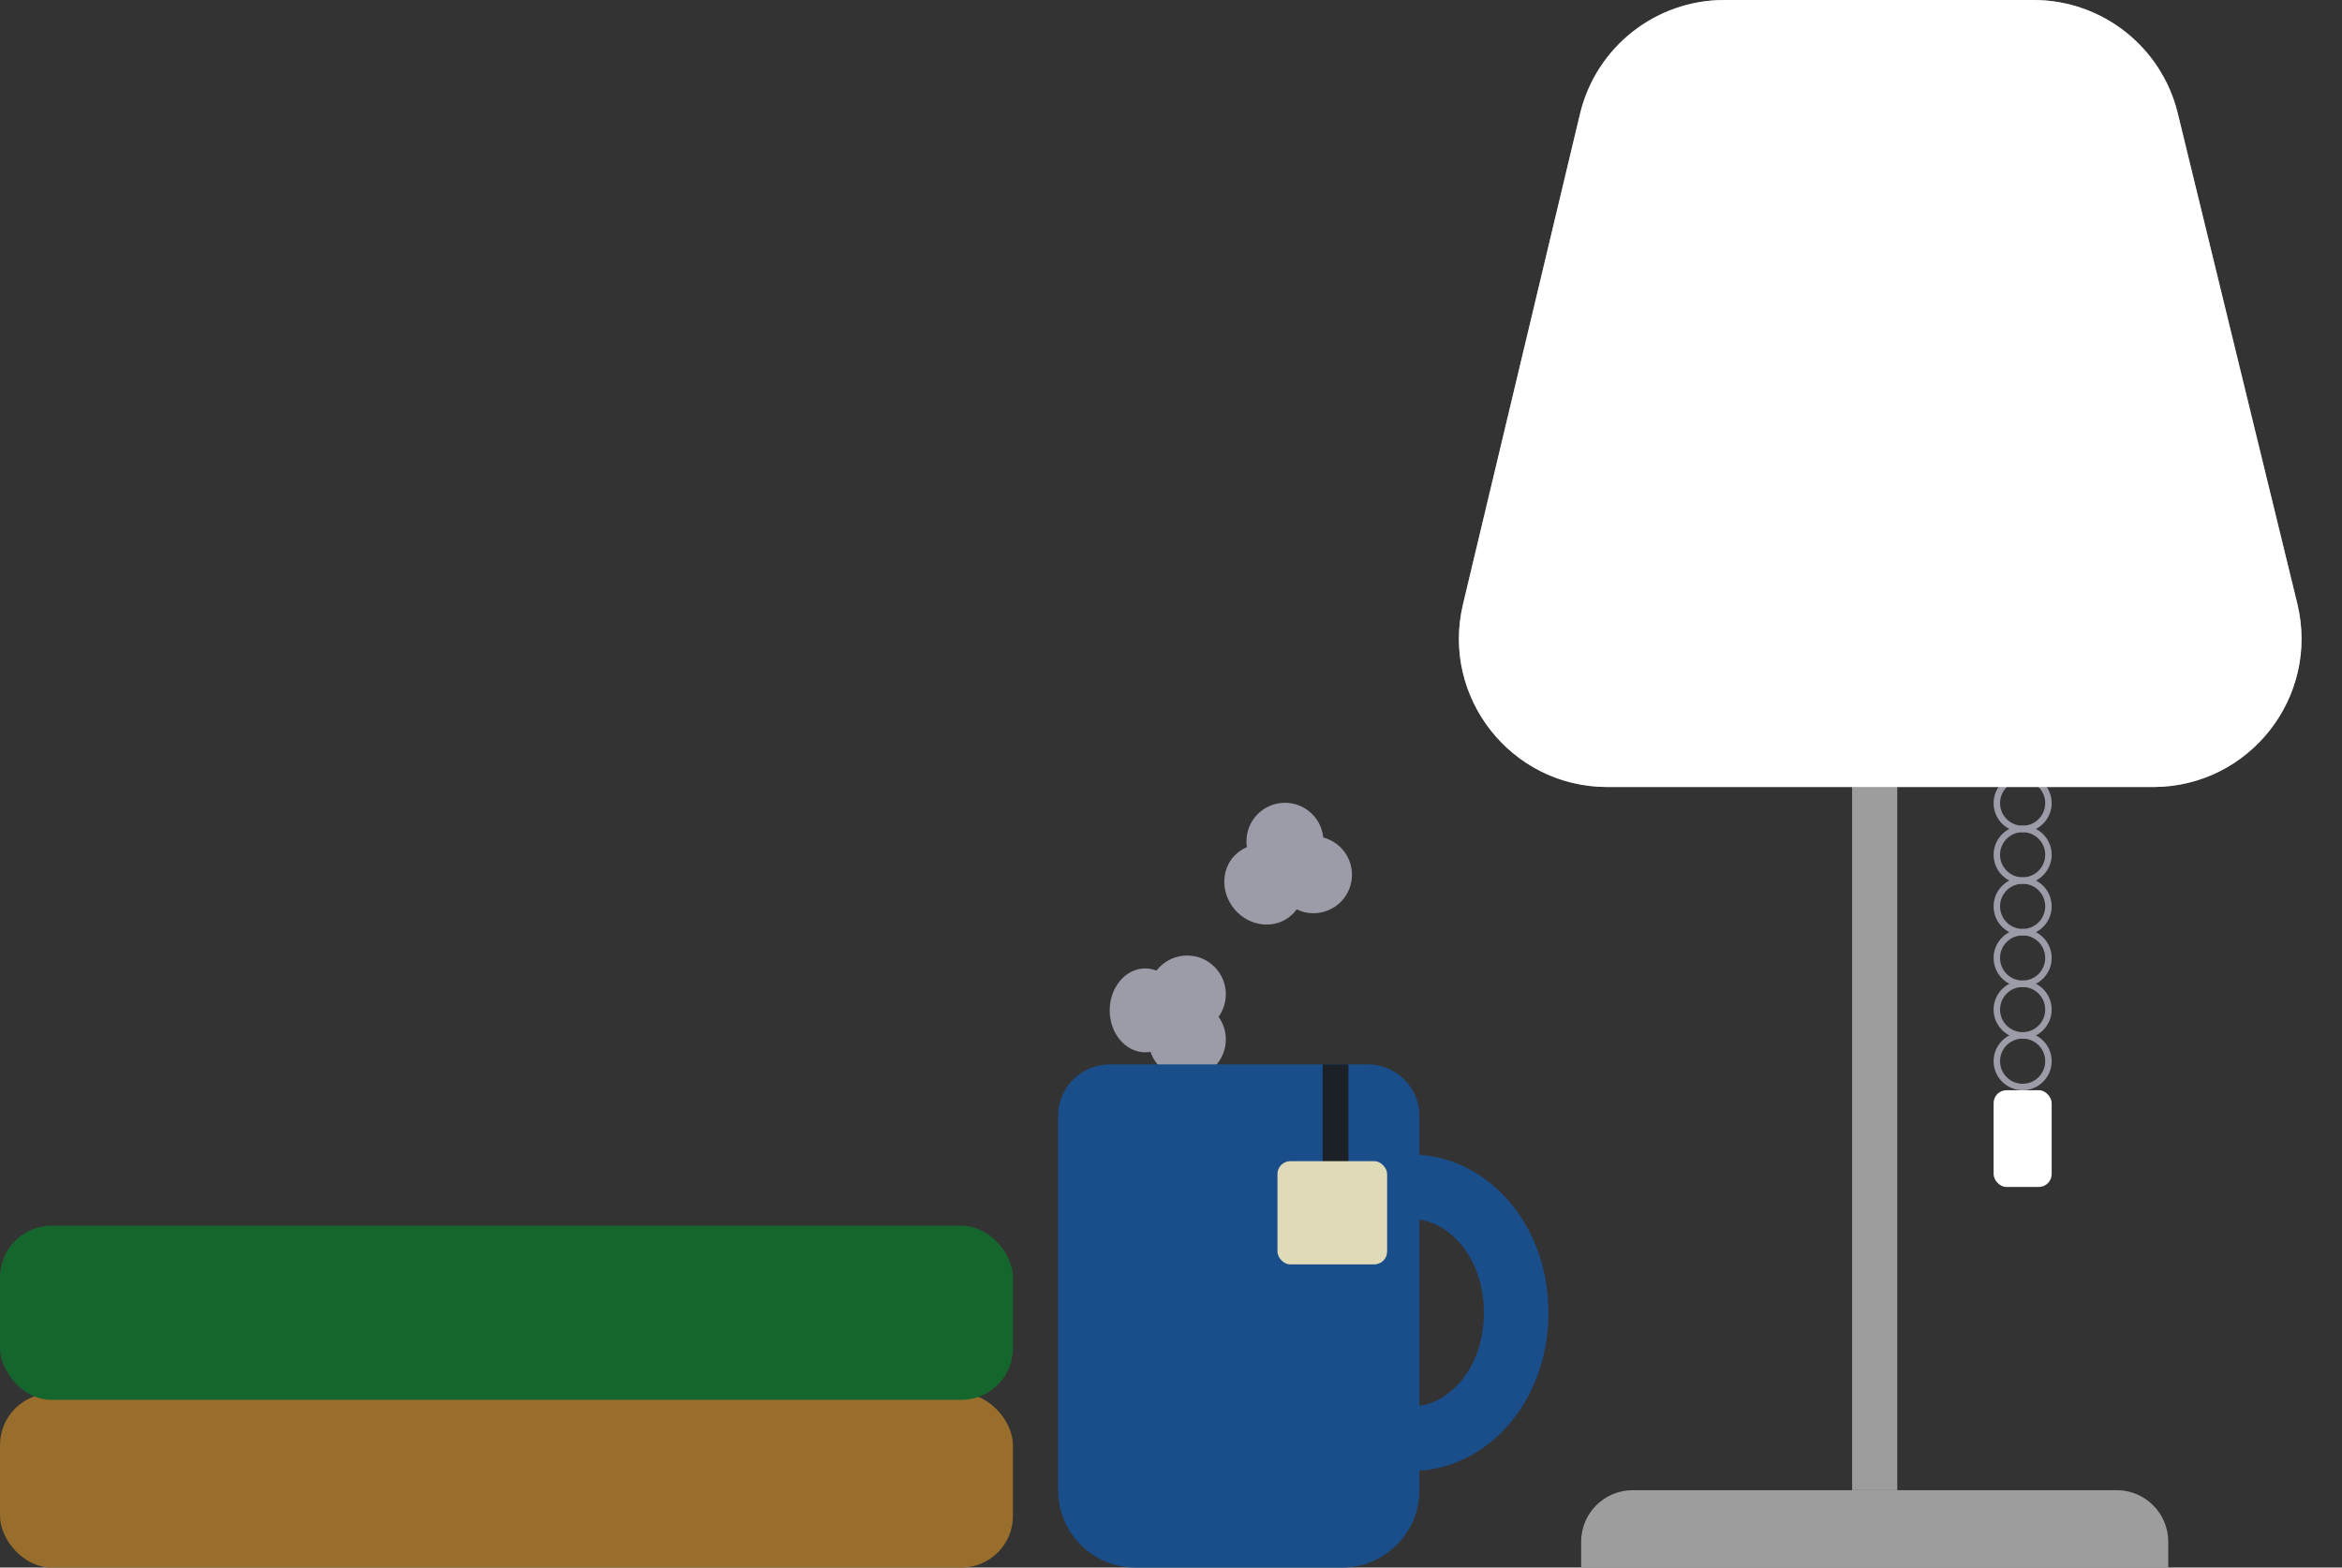 <svg width="363" height="243" viewBox="0 0 363 243" fill="none" xmlns="http://www.w3.org/2000/svg">
<rect x="0" y="0" width="363" height="243" fill="#333333" stroke="none"/>
<circle cx="313.5" cy="124.5" r="4" stroke="#9C9CA8"/>
<circle cx="313.5" cy="132.5" r="4" stroke="#9C9CA8"/>
<circle cx="313.5" cy="140.5" r="4" stroke="#9C9CA8"/>
<circle cx="313.5" cy="148.5" r="4" stroke="#9C9CA8"/>
<circle cx="313.5" cy="156.5" r="4" stroke="#9C9CA8"/>
<circle cx="313.5" cy="164.5" r="4" stroke="#9C9CA8"/>
<rect x="309" y="169" width="9" height="15" rx="2" fill="white"/>
<ellipse cx="177.5" cy="156.623" rx="5.5" ry="6.5" fill="#9C9CA8"/>
<ellipse cx="195.91" cy="137.106" rx="5.966" ry="6.392" transform="rotate(-40.462 195.91 137.106)" fill="#9C9CA8"/>
<circle cx="184" cy="161.123" r="6" fill="#9C9CA8"/>
<circle cx="203.587" cy="135.599" r="5.966" transform="rotate(-40.462 203.587 135.599)" fill="#9C9CA8"/>
<circle cx="184" cy="154.123" r="6" fill="#9C9CA8"/>
<circle cx="199.161" cy="130.411" r="5.966" transform="rotate(-40.462 199.161 130.411)" fill="#9C9CA8"/>
<path d="M164 173C164 168.582 167.582 165 172 165H212C216.418 165 220 168.582 220 173V231C220 237.627 214.627 243 208 243H176C169.373 243 164 237.627 164 231V173Z" fill="#1A4E8B"/>
<path d="M235 203.5C235 215.02 227.141 223 219 223C210.859 223 203 215.02 203 203.5C203 191.98 210.859 184 219 184C227.141 184 235 191.98 235 203.5Z" stroke="#1A4E8B" stroke-width="10"/>
<rect x="294.07" y="121" width="110" height="7" transform="rotate(90 294.07 121)" fill="#9D9D9D"/>
<path d="M244.892 17.663C247.363 7.307 256.618 0 267.264 0H315.194C325.798 0 335.028 7.25 337.54 17.553L356.066 93.553C359.596 108.036 348.627 122 333.72 122H249.133C234.272 122 223.312 108.118 226.761 93.663L244.892 17.663Z" fill="#A2A2A2"/>
<path d="M244.892 17.663C247.363 7.307 256.618 0 267.264 0H315.194C325.798 0 335.028 7.25 337.54 17.553L356.066 93.553C359.596 108.036 348.627 122 333.72 122H249.133C234.272 122 223.312 108.118 226.761 93.663L244.892 17.663Z" fill="white"/>
<path d="M245.07 239C245.07 234.582 248.652 231 253.07 231H328.07C332.489 231 336.07 234.582 336.07 239V243H245.07V239Z" fill="#9D9D9D"/>
<path d="M207 165V188" stroke="#1C2128" stroke-width="4"/>
<rect x="198" y="180" width="17" height="16" rx="2" fill="#DFDBB9"/>
<rect y="216" width="157" height="27" rx="8" fill="#996D2B"/>
<rect y="190" width="157" height="27" rx="8" fill="#15662C"/>
</svg>
